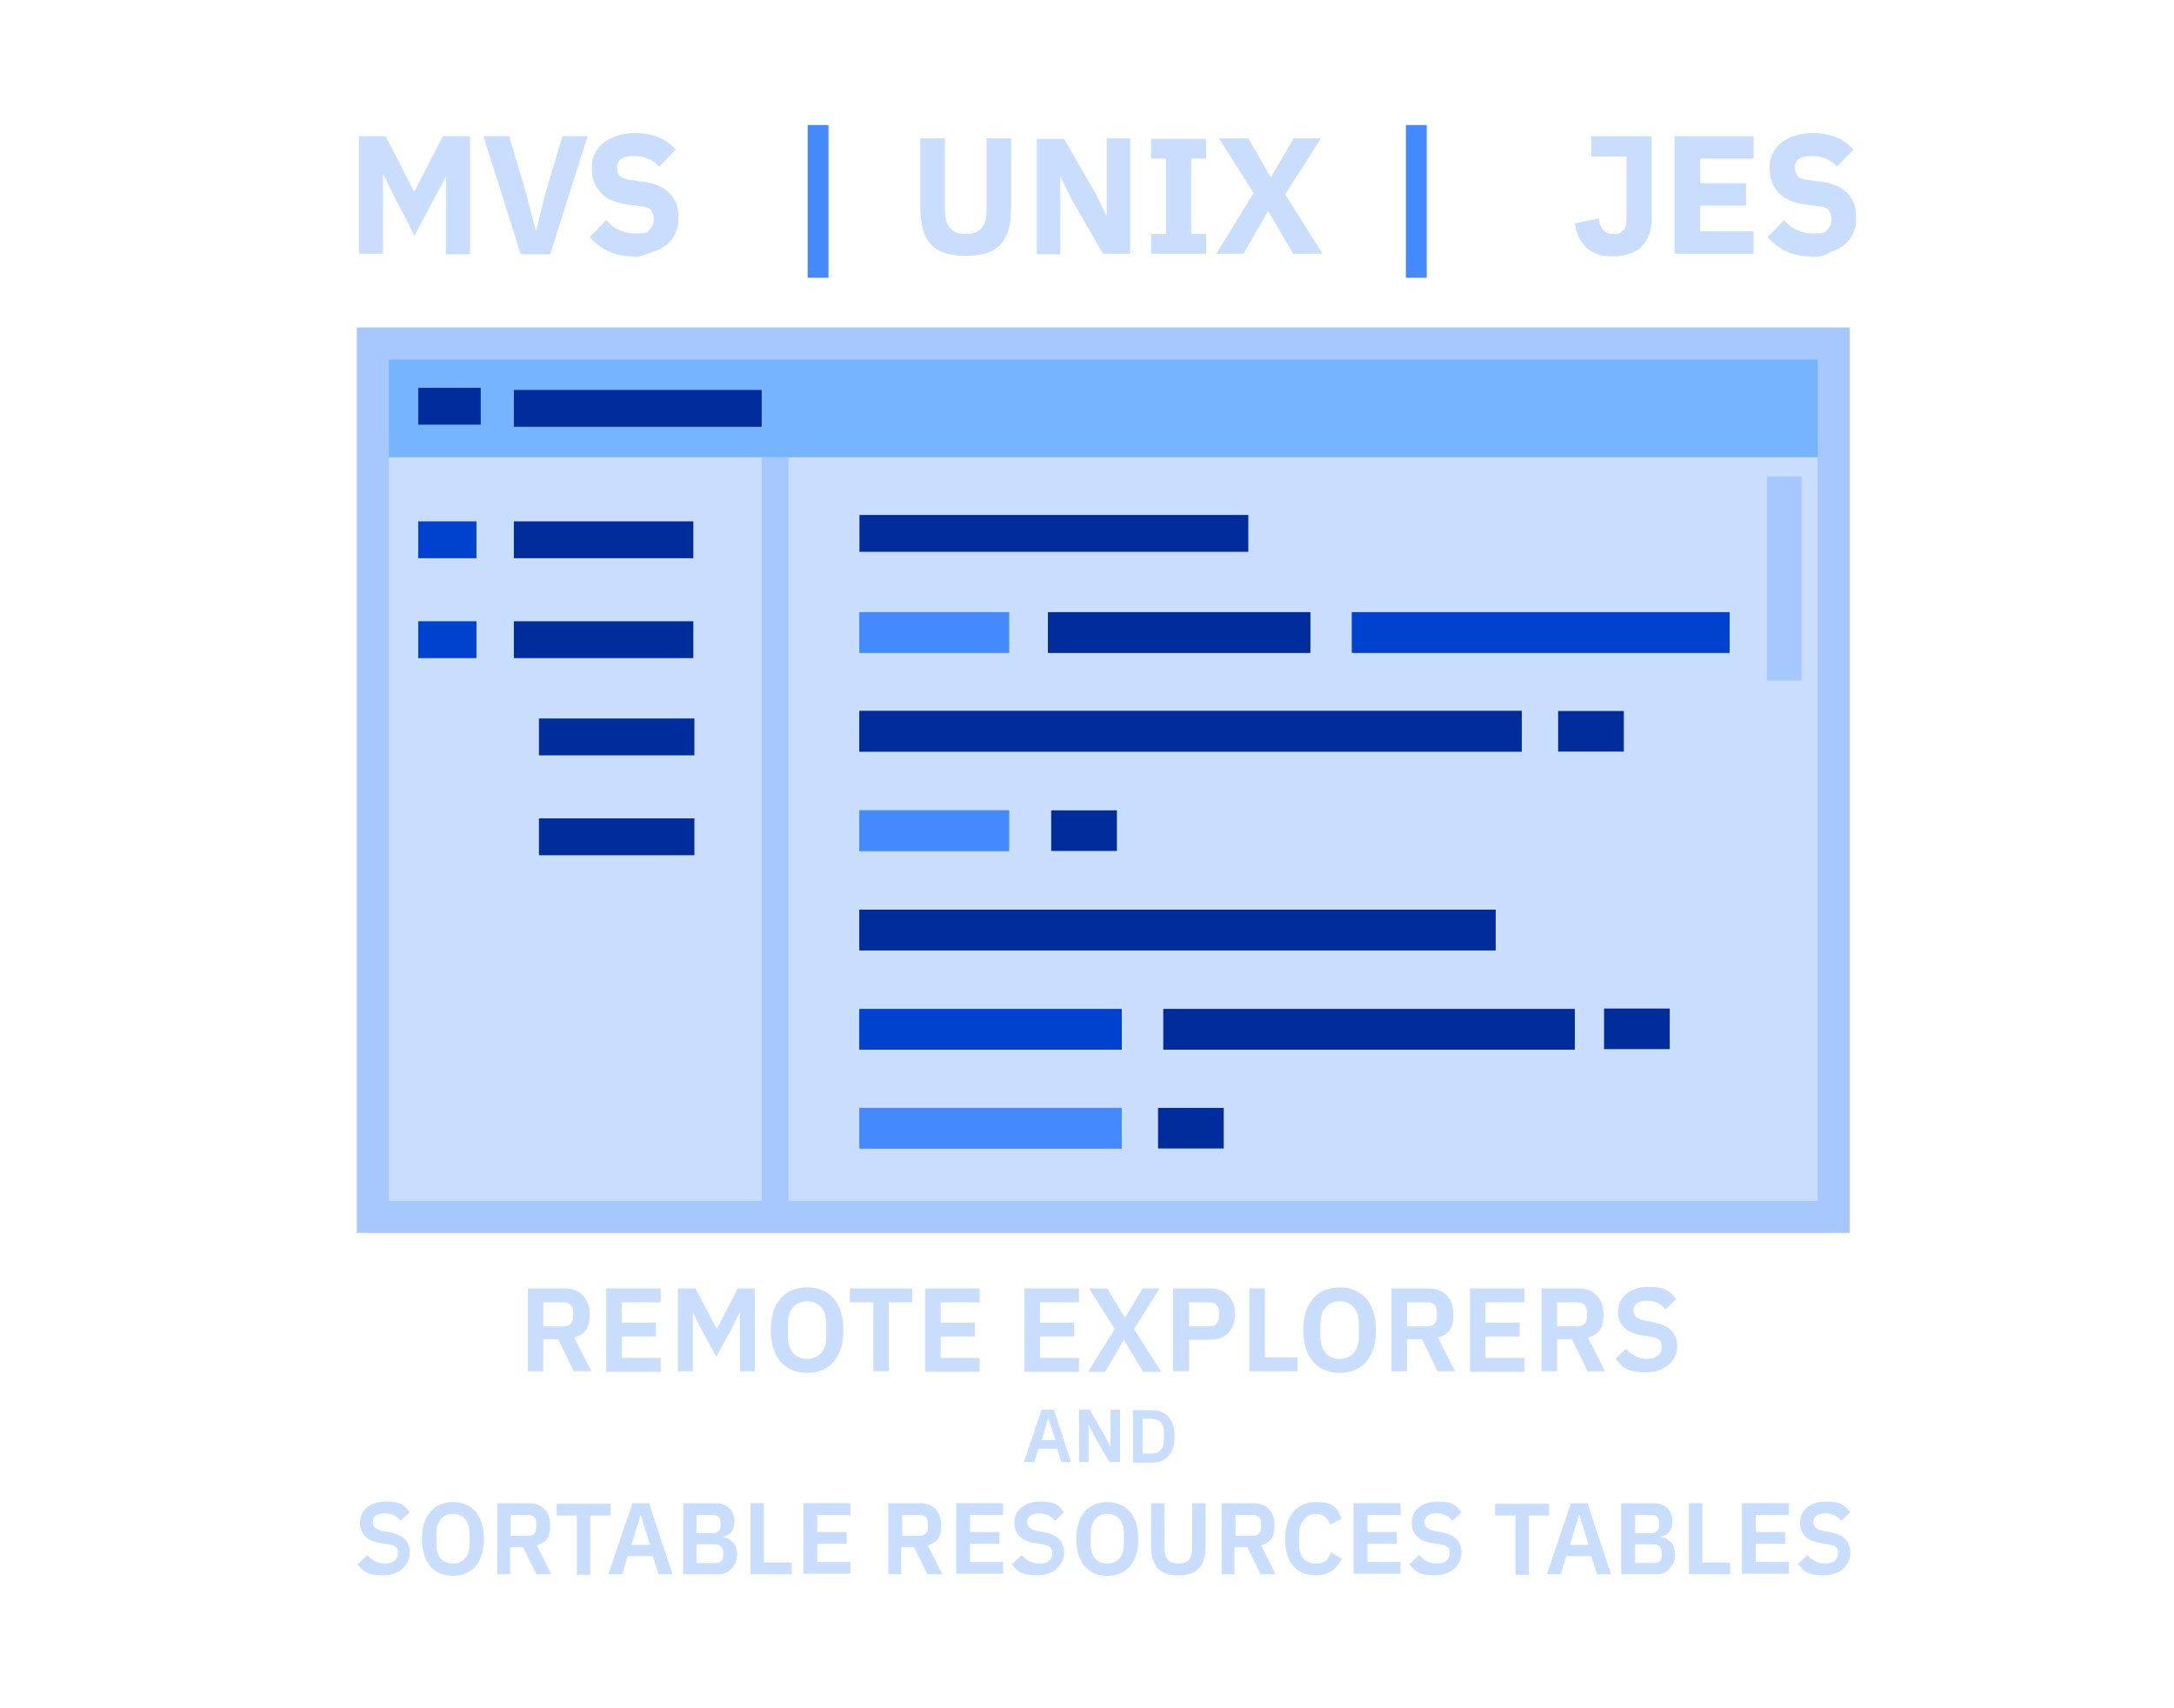 <?xml version="1.0" encoding="UTF-8"?>
<svg xmlns="http://www.w3.org/2000/svg" xmlns:xlink="http://www.w3.org/1999/xlink" version="1.1" viewBox="0 0 407 319.7">
  <defs>
    <style>
      .cls-1, .cls-2 {
        fill: none;
      }

      .cls-3 {
        fill: #448afe;
      }

      .cls-2 {
        stroke: #a6c7ff;
        stroke-miterlimit: 10;
        stroke-width: 6px;
      }

      .cls-4 {
        isolation: isolate;
      }

      .cls-5 {
        fill: #a6c7ff;
      }

      .cls-6 {
        clip-path: url(#clippath-1);
      }

      .cls-7 {
        clip-path: url(#clippath-3);
      }

      .cls-8 {
        clip-path: url(#clippath-4);
      }

      .cls-9 {
        clip-path: url(#clippath-2);
      }

      .cls-10 {
        clip-path: url(#clippath-7);
      }

      .cls-11 {
        clip-path: url(#clippath-6);
      }

      .cls-12 {
        clip-path: url(#clippath-8);
      }

      .cls-13 {
        clip-path: url(#clippath-5);
      }

      .cls-14 {
        fill: #001140;
      }

      .cls-15 {
        fill: #012d9c;
      }

      .cls-16 {
        fill: #c9defe;
      }

      .cls-17 {
        fill: #76b4ff;
      }

      .cls-18 {
        fill: #0042ce;
      }

      .cls-19 {
        opacity: 0;
      }

      .cls-20 {
        clip-path: url(#clippath);
      }
    </style>
    <clipPath id="clippath">
      <rect class="cls-1" x="196.2" y="114.6" width="49.1" height="7.6"/>
    </clipPath>
    <clipPath id="clippath-1">
      <rect class="cls-1" x="253.1" y="114.6" width="70.7" height="7.6"/>
    </clipPath>
    <clipPath id="clippath-2">
      <rect class="cls-1" x="160.9" y="114.6" width="28" height="7.6"/>
    </clipPath>
    <clipPath id="clippath-3">
      <rect class="cls-1" x="160.9" y="170.3" width="119.1" height="7.6"/>
    </clipPath>
    <clipPath id="clippath-4">
      <rect class="cls-1" x="160.9" y="133.1" width="124" height="7.6"/>
    </clipPath>
    <clipPath id="clippath-5">
      <rect class="cls-1" x="160.9" y="151.7" width="28" height="7.6"/>
    </clipPath>
    <clipPath id="clippath-6">
      <rect class="cls-1" x="217.8" y="188.9" width="77" height="7.6"/>
    </clipPath>
    <clipPath id="clippath-7">
      <rect class="cls-1" x="160.9" y="188.9" width="49.1" height="7.6"/>
    </clipPath>
    <clipPath id="clippath-8">
      <rect class="cls-1" x="160.9" y="207.4" width="49.1" height="7.6"/>
    </clipPath>
  </defs>
  <!-- Generator: Adobe Illustrator 28.7.1, SVG Export Plug-In . SVG Version: 1.2.0 Build 142)  -->
  <g>
    <g id="Layer_1">
      <g class="cls-19">
        <rect class="cls-15" x="3.7" y="5.4" width="397" height="309.7"/>
        <path class="cls-14" d="M395.7,10.4v299.7H8.7V10.4h387M405.7.4H-1.3v319.7h407V.4Z"/>
      </g>
      <g>
        <g class="cls-4">
          <path class="cls-16" d="M83.5,33h0l-1.7,3.2-4.2,7.9-4.1-7.9-1.7-3.5h-.1v14.8h-4.5v-22h5l5.3,10.3h.1l5.3-10.3h5.1v22.1h-4.5v-14.6Z"/>
        </g>
        <g class="cls-4">
          <path class="cls-16" d="M97.5,47.6l-7-22.1h4.8l3.2,10.7,1.8,6.9h.1l1.7-6.9,3.2-10.7h4.7l-7,22.1s-5.3,0-5.3,0Z"/>
        </g>
        <g class="cls-4">
          <path class="cls-16" d="M118.7,48c-1.9,0-3.5-.3-4.9-1-1.3-.6-2.5-1.6-3.4-2.6l3.1-3.2c1.4,1.7,3.3,2.5,5.5,2.5s2.1-.2,2.6-.7.8-1.1.8-2-.2-1.1-.5-1.6-1-.7-2.1-.8l-2.2-.3c-2.3-.3-4-1-5.1-2.2s-1.7-2.6-1.7-4.5.2-1.9.5-2.7c.4-.8.9-1.6,1.7-2.2s1.6-1,2.6-1.3,2.2-.5,3.4-.5,3.1.3,4.3.8,2.3,1.3,3.2,2.3l-3.1,3.2c-.5-.6-1.1-1.1-1.9-1.4-.7-.4-1.7-.6-2.8-.6s-1.9.2-2.4.5c-.5.4-.8.9-.8,1.6s.2,1.3.6,1.7c.4.3,1,.6,2,.7l2.2.3c2.3.3,3.9,1,5,2.1s1.7,2.6,1.7,4.5-.2,2.1-.5,2.9-.9,1.7-1.7,2.3c-.7.6-1.7,1.1-2.7,1.4s-2.2.9-3.5.9Z"/>
        </g>
      </g>
      <g class="cls-4">
        <path class="cls-3" d="M151.2,52v-28.6h3.9v28.6h-3.9Z"/>
      </g>
      <g class="cls-4">
        <path class="cls-3" d="M263.2,52v-28.6h3.9v28.6h-3.9Z"/>
      </g>
      <g class="cls-4">
        <path class="cls-16" d="M309.2,25.5v15.7c0,1-.2,2-.5,2.8s-.8,1.6-1.4,2.2-1.3,1-2.3,1.3c-.9.3-1.9.5-3,.5s-2.1-.1-2.9-.4c-.8-.3-1.6-.7-2.1-1.2s-1-1.2-1.4-2-.6-1.7-.8-2.6l4.5-.9c.3,2,1.2,2.9,2.7,2.9s1.2-.2,1.8-.6c.5-.4.7-1.1.7-2.1v-11.8h-6.6v-3.8s11.5,0,11.5,0Z"/>
        <path class="cls-16" d="M313.5,47.6v-22.1h14.8v4.2h-10v4.6h8.6v4.2h-8.6v4.8h10v4.2h-14.8Z"/>
        <path class="cls-16" d="M339.2,48c-1.9,0-3.5-.3-4.9-1-1.3-.6-2.5-1.6-3.4-2.6l3.1-3.2c1.4,1.7,3.3,2.5,5.5,2.5s2.1-.2,2.6-.7.8-1.1.8-2-.2-1.1-.5-1.6-1-.7-2.1-.8l-2.2-.3c-2.3-.3-4-1-5.1-2.2s-1.7-2.6-1.7-4.5.2-1.9.5-2.7c.4-.8.9-1.6,1.7-2.2s1.6-1,2.6-1.3,2.2-.5,3.4-.5,3.1.3,4.3.8,2.3,1.3,3.2,2.3l-3.1,3.2c-.5-.6-1.1-1.1-1.9-1.4-.7-.4-1.7-.6-2.8-.6s-1.9.2-2.4.5c-.5.4-.8.9-.8,1.6s.2,1.3.6,1.7,1,.6,2,.7l2.2.3c2.3.3,3.9,1,5,2.1s1.7,2.6,1.7,4.5-.2,2.1-.5,2.9-.9,1.7-1.7,2.3c-.7.6-1.7,1.1-2.7,1.4-.9.7-2.2.9-3.5.9Z"/>
      </g>
      <rect class="cls-5" x="330.8" y="83.4" width="6.5" height="38.2"/>
      <rect class="cls-17" x="69.8" y="64.3" width="273.5" height="21.4"/>
      <rect class="cls-16" x="72.4" y="85.6" width="271" height="140.4"/>
      <rect class="cls-2" x="69.8" y="64.3" width="273.5" height="163.5"/>
      <rect class="cls-15" x="160.9" y="96.4" width="72.8" height="6.9"/>
      <rect class="cls-15" x="196.2" y="114.6" width="49.1" height="7.6"/>
      <g class="cls-20">
        <rect class="cls-15" x="161.2" y="95.6" width="119.1" height="45.4"/>
      </g>
      <rect class="cls-18" x="253.1" y="114.6" width="70.7" height="7.6"/>
      <g class="cls-6">
        <rect class="cls-18" x="202.6" y="95.6" width="171.6" height="45.4"/>
      </g>
      <rect class="cls-3" x="160.9" y="114.6" width="28" height="7.6"/>
      <g class="cls-9">
        <rect class="cls-3" x="125.9" y="95.6" width="98.1" height="45.4"/>
      </g>
      <rect class="cls-15" x="160.9" y="170.3" width="119.1" height="7.6"/>
      <g class="cls-7">
        <rect class="cls-15" x="125.9" y="151.3" width="189.1" height="45.4"/>
      </g>
      <rect class="cls-5" x="142.6" y="85.6" width="5" height="144.5"/>
      <rect class="cls-15" x="96.2" y="73" width="46.4" height="6.9"/>
      <rect class="cls-15" x="100.9" y="134.5" width="29.1" height="6.9"/>
      <rect class="cls-15" x="100.9" y="153.2" width="29.1" height="6.9"/>
      <rect class="cls-15" x="96.2" y="97.6" width="33.6" height="6.9"/>
      <rect class="cls-18" x="78.3" y="97.6" width="10.9" height="6.9"/>
      <rect class="cls-15" x="96.2" y="116.3" width="33.6" height="6.9"/>
      <rect class="cls-18" x="78.3" y="116.3" width="10.9" height="6.9"/>
      <rect class="cls-15" x="160.9" y="133.1" width="124" height="7.6"/>
      <g class="cls-8">
        <rect class="cls-15" x="135.1" y="114.2" width="175.7" height="45.4"/>
      </g>
      <rect class="cls-15" x="291.7" y="133.1" width="12.3" height="7.6"/>
      <rect class="cls-3" x="160.9" y="151.7" width="28" height="7.6"/>
      <g class="cls-13">
        <rect class="cls-3" x="125.9" y="132.8" width="98.1" height="45.4"/>
      </g>
      <rect class="cls-15" x="196.8" y="151.7" width="12.3" height="7.6"/>
      <rect class="cls-15" x="217.8" y="188.9" width="77" height="7.6"/>
      <g class="cls-11">
        <rect class="cls-15" x="182.7" y="169.8" width="147.1" height="45.4"/>
      </g>
      <rect class="cls-18" x="160.9" y="188.9" width="49.1" height="7.6"/>
      <g class="cls-10">
        <rect class="cls-18" x="125.9" y="169.8" width="119.1" height="45.4"/>
      </g>
      <rect class="cls-15" x="300.3" y="188.8" width="12.3" height="7.6"/>
      <rect class="cls-3" x="160.9" y="207.4" width="49.1" height="7.6"/>
      <g class="cls-12">
        <rect class="cls-3" x="125.9" y="188.5" width="119.1" height="45.4"/>
      </g>
      <rect class="cls-15" x="216.8" y="207.4" width="12.3" height="7.6"/>
      <rect class="cls-15" x="78.3" y="72.6" width="11.7" height="6.9"/>
      <rect class="cls-5" x="330.8" y="89.2" width="6.5" height="38.2"/>
      <path class="cls-16" d="M101.7,256.7h-2.9v-15.5h7c2.8,0,4.6,1.9,4.6,4.8s-1,3.8-2.9,4.4l3.2,6.3h-3.3l-2.9-6h-2.8v6ZM105.5,248.3c1.1,0,1.8-.6,1.8-1.8v-1c0-1.1-.7-1.7-1.8-1.7h-3.8v4.5h3.8Z"/>
      <path class="cls-16" d="M113.5,256.7v-15.5h10.2v2.6h-7.3v3.8h6.4v2.6h-6.4v4h7.3v2.6h-10.2Z"/>
      <path class="cls-16" d="M126.9,241.2h3.3l4,7.6h0l3.9-7.6h3.2v15.5h-2.8v-11.1h0l-1.2,2.5-3.2,5.9-3.2-5.9-1.2-2.5h0v11.1h-2.8v-15.5Z"/>
      <path class="cls-16" d="M144.3,249c0-5.2,2.7-8,6.8-8s6.8,2.8,6.8,8-2.7,8-6.8,8-6.8-2.8-6.8-8ZM154.7,250.2v-2.4c0-2.6-1.4-4.2-3.6-4.2s-3.6,1.6-3.6,4.2v2.4c0,2.6,1.4,4.2,3.6,4.2s3.6-1.6,3.6-4.2Z"/>
      <path class="cls-16" d="M166.4,243.8v12.9h-2.9v-12.9h-4.4v-2.6h11.7v2.6h-4.4Z"/>
      <path class="cls-16" d="M173.2,256.7v-15.5h10.2v2.6h-7.3v3.8h6.4v2.6h-6.4v4h7.3v2.6h-10.2Z"/>
      <path class="cls-16" d="M191.8,256.7v-15.5h10.2v2.6h-7.3v3.8h6.4v2.6h-6.4v4h7.3v2.6h-10.2Z"/>
      <path class="cls-16" d="M208.7,248.8l-4.8-7.6h3.4l3.3,5.5h0l3.3-5.5h3.2l-4.8,7.6,5.1,8h-3.4l-3.6-6h0l-3.5,6h-3.2l5-8Z"/>
      <path class="cls-16" d="M219.6,256.7v-15.5h7c2.9,0,4.6,1.9,4.6,4.8s-1.7,4.8-4.6,4.8h-4v5.9h-2.9ZM222.6,248.3h3.8c1.1,0,1.8-.6,1.8-1.8v-1c0-1.1-.7-1.7-1.8-1.7h-3.8v4.5Z"/>
      <path class="cls-16" d="M233.9,256.7v-15.5h2.9v12.9h6.1v2.6h-9Z"/>
      <path class="cls-16" d="M244,249c0-5.2,2.7-8,6.8-8s6.8,2.8,6.8,8-2.7,8-6.8,8-6.8-2.8-6.8-8ZM254.4,250.2v-2.4c0-2.6-1.4-4.2-3.6-4.2s-3.6,1.6-3.6,4.2v2.4c0,2.6,1.4,4.2,3.6,4.2s3.6-1.6,3.6-4.2Z"/>
      <path class="cls-16" d="M263.4,256.7h-2.9v-15.5h7c2.8,0,4.6,1.9,4.6,4.8s-1,3.8-2.9,4.4l3.2,6.3h-3.3l-2.9-6h-2.8v6ZM267.2,248.3c1.1,0,1.8-.6,1.8-1.8v-1c0-1.1-.7-1.7-1.8-1.7h-3.8v4.5h3.8Z"/>
      <path class="cls-16" d="M275.2,256.7v-15.5h10.2v2.6h-7.3v3.8h6.4v2.6h-6.4v4h7.3v2.6h-10.2Z"/>
      <path class="cls-16" d="M291.5,256.7h-2.9v-15.5h7c2.8,0,4.6,1.9,4.6,4.8s-1,3.8-2.9,4.4l3.2,6.3h-3.3l-2.9-6h-2.8v6ZM295.3,248.3c1.1,0,1.8-.6,1.8-1.8v-1c0-1.1-.7-1.7-1.8-1.7h-3.8v4.5h3.8Z"/>
      <path class="cls-16" d="M302.4,254.4l2-1.9c1.1,1.2,2.4,1.9,4,1.9s2.7-.9,2.7-2.2-.5-1.7-2.1-2l-1.5-.2c-3.1-.5-4.6-2-4.6-4.5s2.2-4.6,5.6-4.6,4.1.8,5.3,2.3l-2,1.9c-.8-1-1.8-1.6-3.5-1.6s-2.5.7-2.5,1.8.7,1.7,2.2,1.9l1.4.3c3.1.6,4.6,2,4.6,4.5s-2.1,4.9-5.8,4.9-4.5-1-5.8-2.6Z"/>
      <path class="cls-16" d="M198.7,273.7l-.8-2.5h-3.5l-.8,2.5h-1.9l3.3-9.8h2.3l3.2,9.8h-1.9ZM196.2,265.6h0l-1.2,4h2.6l-1.3-4Z"/>
      <path class="cls-16" d="M204.8,268.7l-1-2h0v7h-1.8v-9.8h2l2.9,5,1,2h0v-7h1.8v9.8h-2l-2.9-5Z"/>
      <path class="cls-16" d="M212.1,264h3.6c2.5,0,4.2,1.6,4.2,4.9s-1.7,4.9-4.2,4.9h-3.6v-9.8ZM215.6,272.1c1.4,0,2.3-.8,2.3-2.5v-1.5c0-1.7-.9-2.5-2.3-2.5h-1.7v6.5h1.7Z"/>
      <path class="cls-16" d="M67.1,292.7l1.7-1.6c.9,1.1,2,1.6,3.4,1.6s2.3-.7,2.3-1.9-.4-1.4-1.8-1.7l-1.3-.2c-2.7-.4-4-1.7-4-3.9s1.8-3.9,4.8-3.9,3.5.7,4.5,2l-1.7,1.6c-.6-.8-1.6-1.4-3-1.4s-2.2.6-2.2,1.6.6,1.4,1.8,1.7l1.2.2c2.7.5,3.9,1.7,3.9,3.9s-1.8,4.2-5,4.2-3.8-.9-4.9-2.2Z"/>
      <path class="cls-16" d="M79,288.1c0-4.5,2.3-6.9,5.8-6.9s5.8,2.4,5.8,6.9-2.3,6.9-5.8,6.9-5.8-2.4-5.8-6.9ZM87.9,289.1v-2.1c0-2.3-1.2-3.6-3.1-3.6s-3.1,1.4-3.1,3.6v2.1c0,2.3,1.2,3.6,3.1,3.6s3.1-1.4,3.1-3.6Z"/>
      <path class="cls-16" d="M95.6,294.7h-2.5v-13.3h6c2.4,0,3.9,1.6,3.9,4.1s-.8,3.2-2.5,3.8l2.7,5.4h-2.8l-2.5-5.1h-2.4v5.1ZM98.8,287.5c1,0,1.6-.5,1.6-1.5v-.9c0-1-.6-1.5-1.6-1.5h-3.2v3.9h3.2Z"/>
      <path class="cls-16" d="M110.5,283.7v11.1h-2.5v-11.1h-3.8v-2.2h10.1v2.2h-3.8Z"/>
      <path class="cls-16" d="M123.3,294.7l-1.1-3.4h-4.7l-1,3.4h-2.6l4.5-13.3h3.1l4.4,13.3h-2.6ZM119.9,283.7h0l-1.7,5.5h3.5l-1.7-5.5Z"/>
      <path class="cls-16" d="M127.9,281.4h6.1c2.2,0,3.5,1.4,3.5,3.4s-1.2,2.8-2.4,2.9h0c1.2.1,2.9,1,2.9,3.2s-1.5,3.8-3.4,3.8h-6.7v-13.3ZM130.4,287h3.1c.9,0,1.4-.5,1.4-1.4v-.6c0-.9-.5-1.4-1.4-1.4h-3.1v3.4ZM130.4,292.6h3.5c1,0,1.5-.5,1.5-1.4v-.6c0-.9-.6-1.5-1.5-1.5h-3.5v3.6Z"/>
      <path class="cls-16" d="M140.5,294.7v-13.3h2.5v11.1h5.2v2.2h-7.7Z"/>
      <path class="cls-16" d="M150.4,294.7v-13.3h8.8v2.2h-6.2v3.2h5.5v2.2h-5.5v3.4h6.2v2.2h-8.8Z"/>
      <path class="cls-16" d="M168.8,294.7h-2.5v-13.3h6c2.4,0,3.9,1.6,3.9,4.1s-.8,3.2-2.5,3.8l2.7,5.4h-2.8l-2.5-5.1h-2.4v5.1ZM172.1,287.5c1,0,1.6-.5,1.6-1.5v-.9c0-1-.6-1.5-1.6-1.5h-3.2v3.9h3.2Z"/>
      <path class="cls-16" d="M179,294.7v-13.3h8.8v2.2h-6.2v3.2h5.5v2.2h-5.5v3.4h6.2v2.2h-8.8Z"/>
      <path class="cls-16" d="M189.6,292.7l1.7-1.6c.9,1.1,2,1.6,3.4,1.6s2.3-.7,2.3-1.9-.4-1.4-1.8-1.7l-1.3-.2c-2.7-.4-4-1.7-4-3.9s1.8-3.9,4.8-3.9,3.5.7,4.5,2l-1.7,1.6c-.6-.8-1.6-1.4-3-1.4s-2.2.6-2.2,1.6.6,1.4,1.8,1.7l1.2.2c2.7.5,3.9,1.7,3.9,3.9s-1.8,4.2-5,4.2-3.8-.9-4.9-2.2Z"/>
      <path class="cls-16" d="M201.5,288.1c0-4.5,2.3-6.9,5.8-6.9s5.8,2.4,5.8,6.9-2.3,6.9-5.8,6.9-5.8-2.4-5.8-6.9ZM210.4,289.1v-2.1c0-2.3-1.2-3.6-3.1-3.6s-3.1,1.4-3.1,3.6v2.1c0,2.3,1.2,3.6,3.1,3.6s3.1-1.4,3.1-3.6Z"/>
      <path class="cls-16" d="M218,281.4v8.2c0,2.1.7,3.1,2.6,3.1s2.6-1,2.6-3.1v-8.2h2.5v7.8c0,3.9-1.4,5.7-5.1,5.7s-5.1-1.8-5.1-5.7v-7.8h2.5Z"/>
      <path class="cls-16" d="M231.2,294.7h-2.5v-13.3h6c2.4,0,3.9,1.6,3.9,4.1s-.8,3.2-2.5,3.8l2.7,5.4h-2.8l-2.5-5.1h-2.4v5.1ZM234.5,287.5c1,0,1.6-.5,1.6-1.5v-.9c0-1-.6-1.5-1.6-1.5h-3.2v3.9h3.2Z"/>
      <path class="cls-16" d="M240.6,288.2c0-4.5,2.2-7,5.7-7s3.9,1,4.9,3.1l-2.2,1.1c-.4-1.2-1.2-2-2.7-2s-3.1,1.4-3.1,3.6v2.1c0,2.3,1.2,3.6,3.1,3.6s2.4-.9,2.9-2.1l2,1.2c-1,2-2.5,3.1-4.9,3.1-3.5,0-5.7-2.3-5.7-6.8Z"/>
      <path class="cls-16" d="M253.4,294.7v-13.3h8.8v2.2h-6.2v3.2h5.5v2.2h-5.5v3.4h6.2v2.2h-8.8Z"/>
      <path class="cls-16" d="M264,292.7l1.7-1.6c.9,1.1,2,1.6,3.4,1.6s2.3-.7,2.3-1.9-.4-1.4-1.8-1.7l-1.3-.2c-2.7-.4-4-1.7-4-3.9s1.8-3.9,4.8-3.9,3.5.7,4.5,2l-1.7,1.6c-.6-.8-1.6-1.4-3-1.4s-2.2.6-2.2,1.6.6,1.4,1.8,1.7l1.2.2c2.7.5,3.9,1.7,3.9,3.9s-1.8,4.2-5,4.2-3.8-.9-4.9-2.2Z"/>
      <path class="cls-16" d="M286.2,283.7v11.1h-2.5v-11.1h-3.8v-2.2h10.1v2.2h-3.8Z"/>
      <path class="cls-16" d="M299,294.7l-1.1-3.4h-4.7l-1,3.4h-2.6l4.5-13.3h3.1l4.4,13.3h-2.6ZM295.6,283.7h0l-1.7,5.5h3.5l-1.7-5.5Z"/>
      <path class="cls-16" d="M303.5,281.4h6.1c2.2,0,3.5,1.4,3.5,3.4s-1.2,2.8-2.4,2.9h0c1.2.1,2.9,1,2.9,3.2s-1.5,3.8-3.4,3.8h-6.7v-13.3ZM306.1,287h3.1c.9,0,1.4-.5,1.4-1.4v-.6c0-.9-.5-1.4-1.4-1.4h-3.1v3.4ZM306.1,292.6h3.5c1,0,1.5-.5,1.5-1.4v-.6c0-.9-.6-1.5-1.5-1.5h-3.5v3.6Z"/>
      <path class="cls-16" d="M316.2,294.7v-13.3h2.5v11.1h5.2v2.2h-7.7Z"/>
      <path class="cls-16" d="M326.1,294.7v-13.3h8.8v2.2h-6.2v3.2h5.5v2.2h-5.5v3.4h6.2v2.2h-8.8Z"/>
      <path class="cls-16" d="M336.7,292.7l1.7-1.6c.9,1.1,2,1.6,3.4,1.6s2.3-.7,2.3-1.9-.4-1.4-1.8-1.7l-1.3-.2c-2.7-.4-4-1.7-4-3.9s1.8-3.9,4.8-3.9,3.5.7,4.6,2l-1.7,1.6c-.6-.8-1.6-1.4-3-1.4s-2.2.6-2.2,1.6.6,1.4,1.8,1.7l1.2.2c2.7.5,3.9,1.7,3.9,3.9s-1.8,4.2-5,4.2-3.8-.9-4.9-2.2Z"/>
      <g>
        <path class="cls-16" d="M176.9,25.9v13.3c0,3,1.1,4.6,3.9,4.6s3.9-1.5,3.9-4.6v-13.3h4.6v12.8c0,6.4-2.3,9.2-8.5,9.2s-8.5-2.8-8.5-9.2v-12.8h4.6Z"/>
        <path class="cls-16" d="M200.6,37.3l-2.1-4.3h0v14.6h-4.4v-21.6h5.1l5.9,10.2,2.1,4.3h0v-14.6h4.4v21.6h-5.1l-5.9-10.2Z"/>
        <path class="cls-16" d="M215.5,47.5v-3.7h2.8v-14.1h-2.8v-3.7h10.3v3.7h-2.8v14.1h2.8v3.7h-10.3Z"/>
        <path class="cls-16" d="M234.8,36.3l-6.6-10.4h5.5l4.2,7.3h0l4.3-7.3h5.1l-6.7,10.5,7,11.1h-5.5l-4.7-8h0l-4.6,8h-5.1l6.9-11.2Z"/>
      </g>
    </g>
  </g>
</svg>
